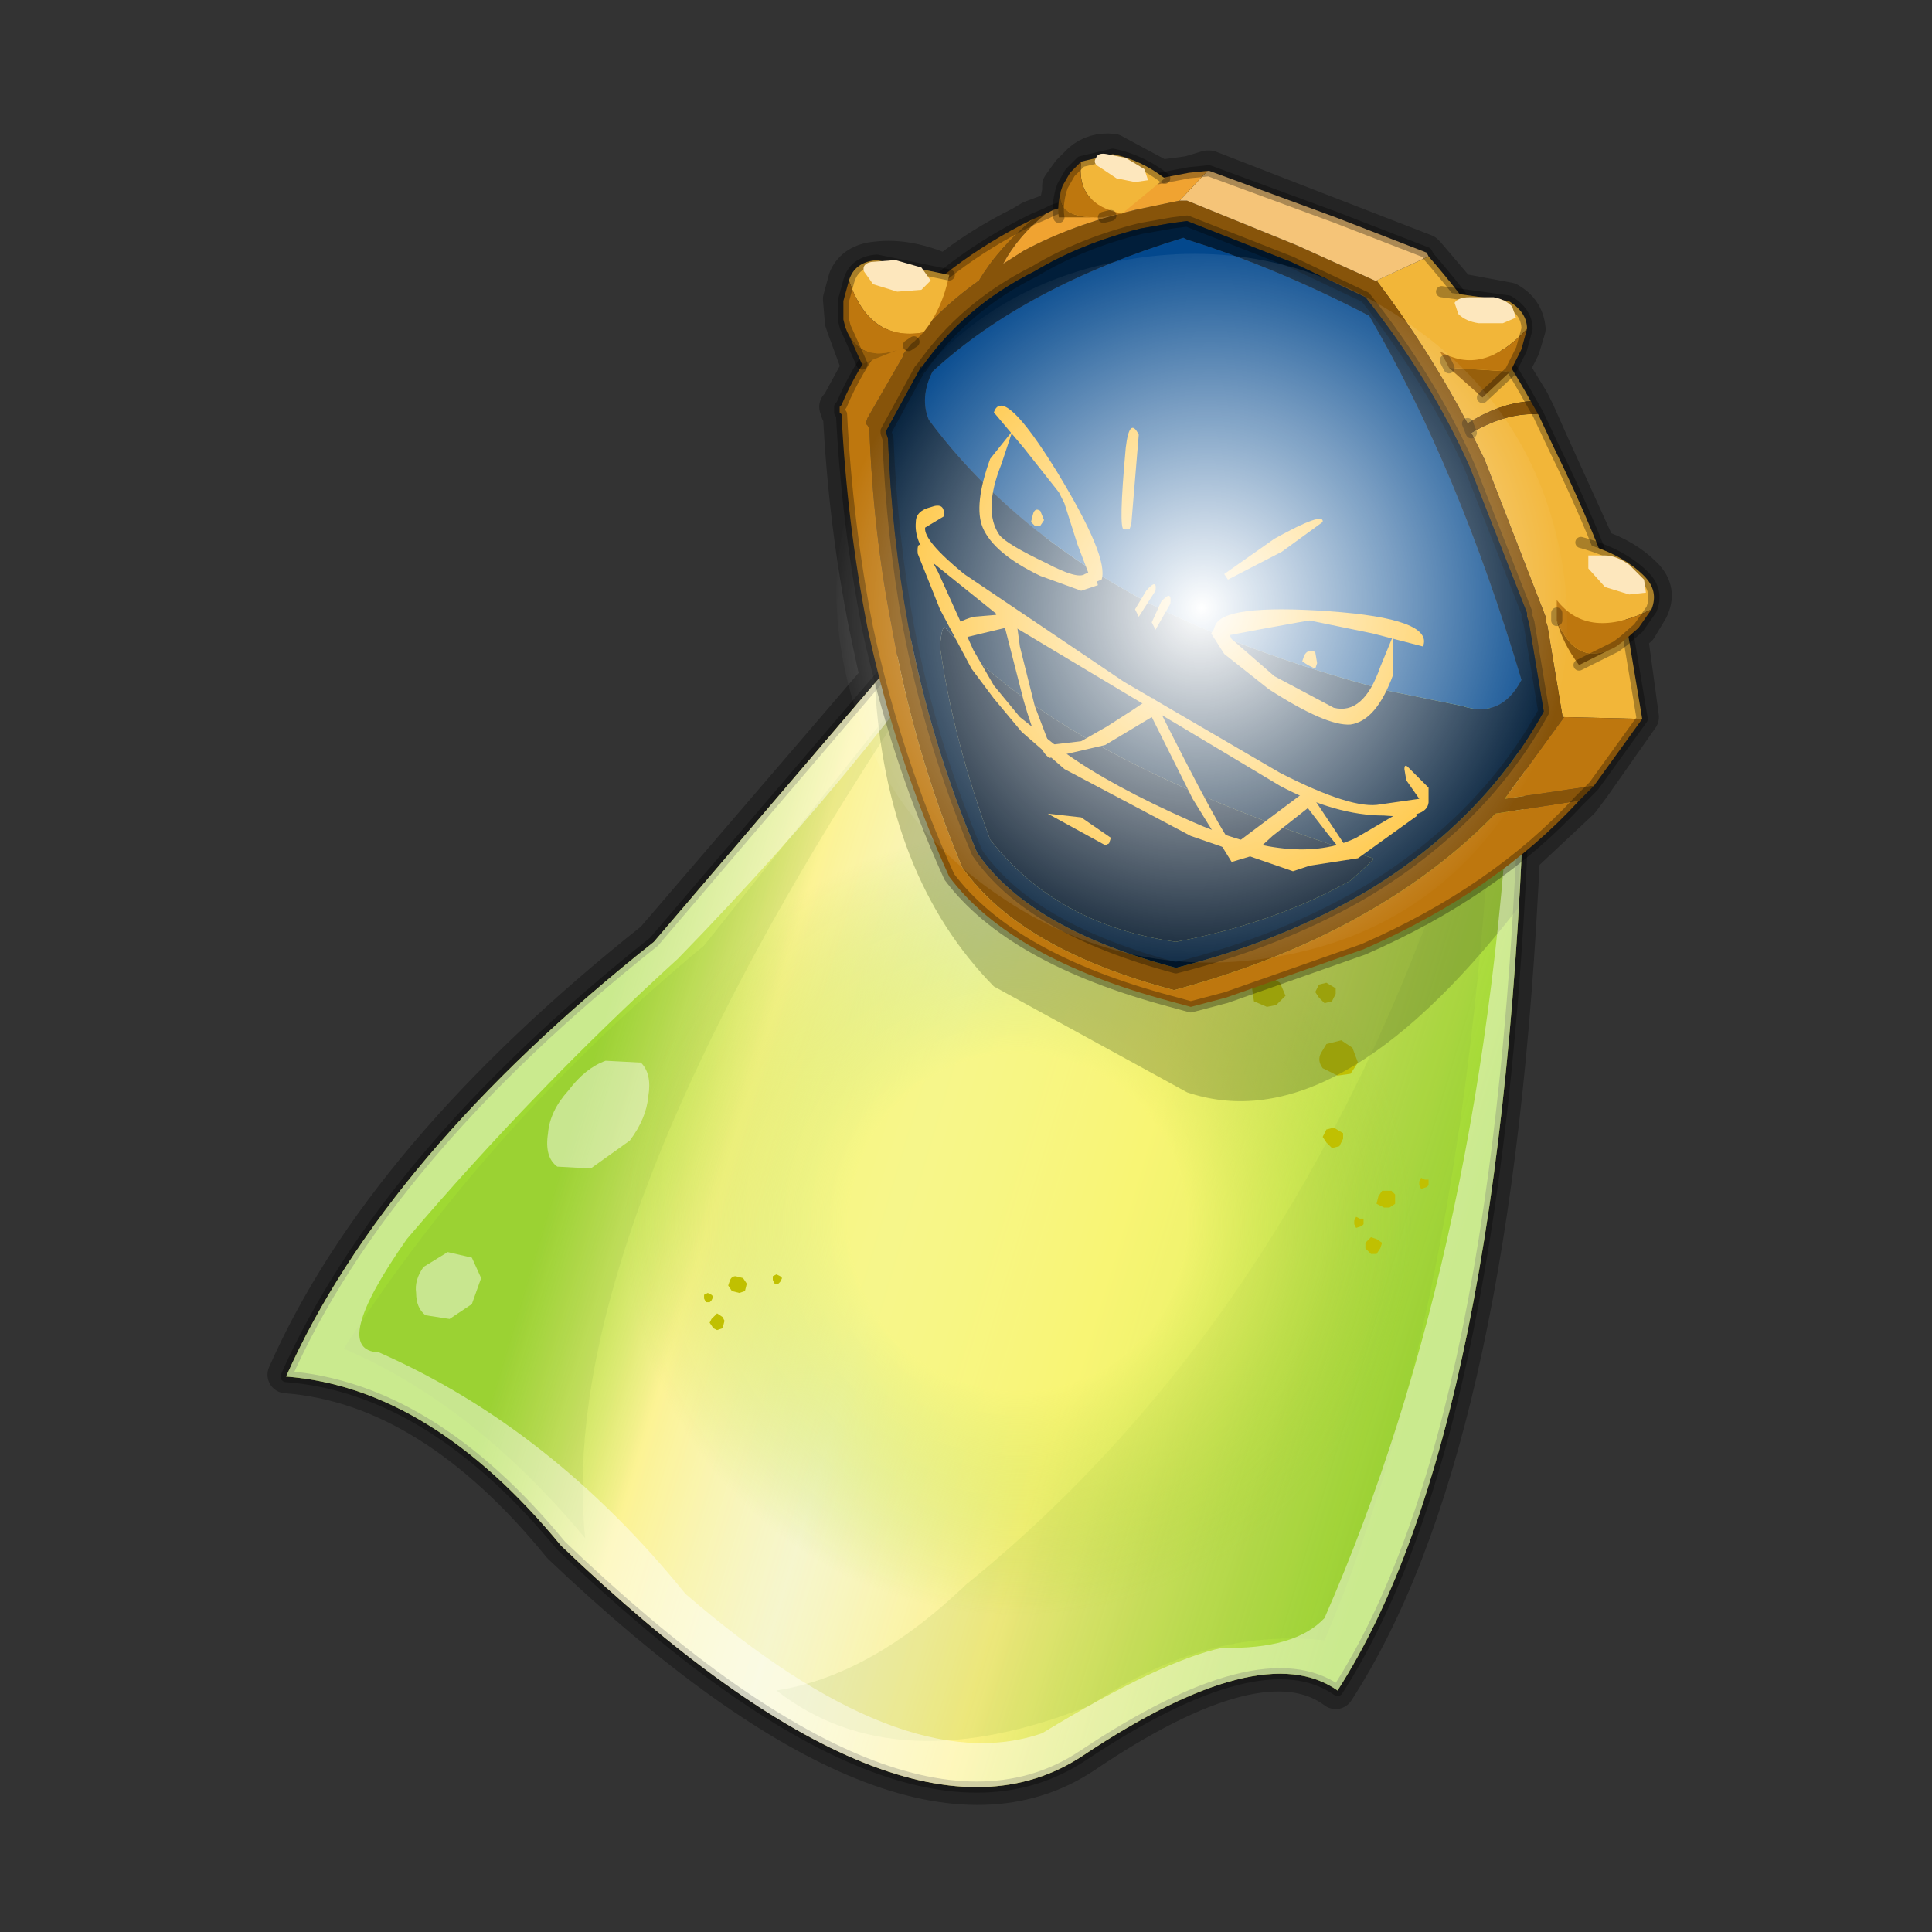 <?xml version="1.0" encoding="UTF-8" standalone="no"?>
<svg xmlns:xlink="http://www.w3.org/1999/xlink" height="520.0px" width="520.0px" xmlns="http://www.w3.org/2000/svg">
  <rect width="100%" height="100%" fill="#333333" stroke="none"/>
  <g transform="matrix(10.0, 0.0, 0.0, 10.0, 0.0, 0.0)">
    <use height="52.0" transform="matrix(1.0, 0.0, 0.0, 1.0, 0.0, 0.0)" width="52.0" xlink:href="#shape0"/>
    <use height="136.85" transform="matrix(0.132, 0.02, -0.024, 0.137, 24.205, 5.515)" width="148.25" xlink:href="#sprite0"/>
  </g>
  <defs>
    <g id="shape0" transform="matrix(1.0, 0.0, 0.0, 1.0, 0.0, 0.0)">
      <path d="M52.0 0.0 L52.0 52.0 0.0 52.0 0.0 0.0 52.0 0.0" fill="#795fa9" fill-opacity="0.0" fill-rule="evenodd" stroke="none"/>
      <path d="M38.35 6.8 L38.4 6.85 39.25 7.85 40.6 8.1 Q41.05 8.35 41.1 8.85 L40.95 9.35 40.7 9.85 40.65 9.9 41.2 10.8 41.35 11.1 41.75 12.0 43.0 14.75 Q43.75 15.0 44.25 15.5 44.65 15.9 44.4 16.4 L44.1 16.9 43.85 17.1 44.15 19.3 42.85 21.15 42.55 21.55 40.95 23.05 40.9 23.95 Q40.1 39.1 35.95 45.5 33.95 44.0 29.15 47.25 24.35 50.4 15.1 41.6 11.6 37.3 7.7 37.0 10.3 31.1 17.6 25.3 L23.65 18.25 23.35 16.85 Q22.8 14.1 22.65 11.15 L22.6 11.1 22.55 10.95 22.6 10.9 23.2 9.8 23.1 9.75 22.75 8.8 22.7 8.65 22.65 8.05 22.8 7.5 Q23.0 7.05 23.6 7.0 24.45 6.9 25.45 7.35 26.3 6.65 27.5 6.05 L27.75 5.9 28.15 5.75 28.35 5.65 28.45 5.65 28.55 5.15 28.55 5.0 28.8 4.65 29.1 4.35 Q29.45 4.05 29.95 4.1 L31.25 4.8 32.0 4.7 32.5 4.55 32.55 4.55 35.9 5.85 38.35 6.8 Z" fill="none" stroke="#000000" stroke-linecap="round" stroke-linejoin="round" stroke-opacity="0.302" stroke-width="1.0"/>
      <path d="M36.0 45.5 Q33.95 44.05 29.15 47.25 24.35 50.45 15.1 41.6 11.6 37.35 7.7 37.05 10.35 31.1 17.6 25.35 L26.1 15.4 Q35.2 10.15 41.05 20.6 40.5 38.5 36.0 45.5" fill="#e0df4f" fill-rule="evenodd" stroke="none"/>
      <path d="M36.0 45.5 Q33.95 44.05 29.15 47.25 24.35 50.45 15.1 41.6 11.6 37.35 7.7 37.05 10.35 31.1 17.6 25.35 L26.1 15.4 Q35.2 10.15 41.05 20.6 40.5 38.5 36.0 45.5" fill="url(#gradient0)" fill-rule="evenodd" stroke="none"/>
      <path d="M36.0 45.5 Q40.5 38.5 41.05 20.6 35.2 10.15 26.1 15.4 L17.6 25.35 Q10.35 31.1 7.7 37.05 11.6 37.35 15.1 41.6 24.35 50.45 29.15 47.25 33.95 44.05 36.0 45.5 Z" fill="none" stroke="#000000" stroke-linecap="round" stroke-linejoin="round" stroke-opacity="0.302" stroke-width="0.3"/>
      <path d="M40.2 19.25 L40.25 19.3 Q39.65 34.75 35.65 44.15 32.45 43.8 29.35 45.9 24.1 48.0 20.9 45.5 23.45 45.1 26.0 42.65 36.05 34.5 40.2 19.25 M18.95 25.45 L25.95 16.65 Q14.85 32.6 15.75 41.4 12.75 37.8 9.25 36.3 13.15 30.25 18.95 25.45" fill="#83ac42" fill-opacity="0.133" fill-rule="evenodd" stroke="none"/>
      <path d="M25.6 44.55 Q20.8 43.8 17.95 39.85 15.05 35.9 15.75 31.1 16.5 26.3 20.5 23.4 24.4 20.55 29.2 21.3 34.05 22.05 36.95 25.95 39.8 29.9 39.05 34.7 38.35 39.5 34.4 42.4 30.45 45.3 25.6 44.55" fill="url(#gradient1)" fill-rule="evenodd" stroke="none"/>
      <path d="M19.7 34.75 L19.6 34.6 19.65 34.45 Q19.7 34.35 19.8 34.35 L20.0 34.4 20.1 34.55 20.05 34.75 19.9 34.8 19.7 34.75" fill="#c0c001" fill-rule="evenodd" stroke="none"/>
      <path d="M19.2 35.75 L19.1 35.6 19.15 35.5 19.3 35.35 19.45 35.45 19.5 35.55 19.45 35.75 19.3 35.8 19.2 35.75" fill="#c0c001" fill-rule="evenodd" stroke="none"/>
      <path d="M19.0 35.05 L18.95 34.95 18.95 34.85 19.05 34.8 19.15 34.85 19.2 34.9 19.15 35.0 19.1 35.05 19.0 35.05" fill="#c0c001" fill-rule="evenodd" stroke="none"/>
      <path d="M20.85 34.55 L20.8 34.45 20.8 34.35 20.9 34.3 21.0 34.35 21.05 34.4 21.0 34.5 20.95 34.55 20.85 34.55" fill="#c0c001" fill-rule="evenodd" stroke="none"/>
      <path d="M35.7 28.1 L36.1 28.0 36.4 28.2 36.55 28.6 36.35 28.9 36.0 28.95 35.6 28.75 Q35.45 28.55 35.55 28.35 L35.7 28.1" fill="#c0c001" fill-rule="evenodd" stroke="none"/>
      <path d="M33.8 26.35 L34.2 26.3 34.45 26.45 34.6 26.8 34.35 27.05 34.1 27.1 33.75 26.95 33.7 26.6 33.8 26.35" fill="#c0c001" fill-rule="evenodd" stroke="none"/>
      <path d="M35.5 26.5 L35.7 26.45 35.95 26.6 35.95 26.75 35.85 26.95 35.65 27.0 35.5 26.85 35.4 26.7 35.5 26.5" fill="#c0c001" fill-rule="evenodd" stroke="none"/>
      <path d="M35.7 30.4 L35.9 30.35 36.15 30.5 36.15 30.65 36.05 30.85 35.85 30.9 35.7 30.75 35.6 30.6 35.7 30.4" fill="#c0c001" fill-rule="evenodd" stroke="none"/>
      <path d="M37.25 32.5 L37.05 32.4 37.1 32.2 37.2 32.05 37.45 32.05 37.55 32.15 37.55 32.4 37.4 32.5 37.25 32.5" fill="#c0c001" fill-rule="evenodd" stroke="none"/>
      <path d="M36.9 33.75 L36.75 33.6 36.75 33.45 36.9 33.3 37.05 33.35 37.2 33.45 37.15 33.6 37.05 33.75 36.9 33.75" fill="#c0c001" fill-rule="evenodd" stroke="none"/>
      <path d="M36.5 33.05 L36.45 32.95 36.45 32.85 36.5 32.75 36.6 32.8 36.7 32.8 36.7 32.95 36.65 33.0 36.5 33.05" fill="#c0c001" fill-rule="evenodd" stroke="none"/>
      <path d="M38.25 32.0 L38.2 31.9 38.2 31.8 38.25 31.7 38.35 31.75 38.45 31.75 38.45 31.9 38.4 31.95 38.25 32.0" fill="#c0c001" fill-rule="evenodd" stroke="none"/>
      <path d="M41.05 20.6 L40.85 24.45 Q35.95 30.75 31.95 29.4 L26.75 26.55 Q23.85 23.6 23.55 18.45 L26.1 15.4 Q35.2 10.15 41.05 20.6" fill="#465c23" fill-opacity="0.302" fill-rule="evenodd" stroke="none"/>
      <path d="M40.7 19.9 L41.05 20.6 Q40.5 38.5 36.0 45.5 33.95 44.05 29.15 47.25 24.35 50.45 15.1 41.6 11.6 37.35 7.7 37.05 10.35 31.1 17.6 25.35 L26.1 15.4 27.05 14.9 Q23.9 20.0 18.25 25.8 14.4 29.3 10.95 33.35 8.85 36.35 10.2 36.4 14.85 38.45 18.45 42.9 24.3 47.95 28.05 46.65 31.25 44.7 32.9 44.35 34.85 44.4 35.65 43.55 40.05 33.5 40.7 19.9" fill="#ffffff" fill-opacity="0.451" fill-rule="evenodd" stroke="none"/>
      <path d="M16.95 30.7 L15.9 31.45 15.0 31.4 Q14.65 31.15 14.75 30.5 14.8 29.9 15.3 29.35 15.75 28.75 16.3 28.55 L17.25 28.6 Q17.55 28.9 17.45 29.5 17.4 30.1 16.95 30.7" fill="#ffffff" fill-opacity="0.451" fill-rule="evenodd" stroke="none"/>
      <path d="M12.7 35.1 L12.1 35.5 11.45 35.4 Q11.2 35.2 11.2 34.8 11.15 34.45 11.4 34.1 L12.05 33.7 12.7 33.85 12.95 34.4 12.7 35.1" fill="#ffffff" fill-opacity="0.451" fill-rule="evenodd" stroke="none"/>
      <path d="M38.45 6.9 Q40.1 8.8 41.2 10.8 40.35 10.85 39.5 11.4 38.45 9.4 37.05 7.55 L38.45 6.9 M41.4 11.15 L41.8 12.0 Q43.0 14.45 43.65 16.45 L43.65 16.5 43.75 16.65 44.2 19.35 42.05 19.3 42.05 19.25 41.65 16.85 41.6 16.7 41.6 16.6 39.95 12.35 39.6 11.65 Q40.55 11.1 41.4 11.15 M23.7 9.1 L23.75 8.95 23.75 9.05 23.7 9.1" fill="#f2b639" fill-rule="evenodd" stroke="none"/>
      <path d="M27.8 5.9 L28.15 5.75 Q27.4 6.35 27.0 7.1 L27.55 6.75 Q28.85 6.05 30.55 5.65 L31.5 5.45 31.75 5.4 31.95 5.4 34.9 6.6 37.0 7.55 37.05 7.55 Q38.45 9.4 39.5 11.4 40.35 10.85 41.2 10.8 L41.4 11.15 Q40.55 11.1 39.6 11.65 L39.95 12.35 41.6 16.6 41.6 16.7 41.65 16.85 42.05 19.25 42.05 19.3 42.1 19.3 40.5 21.5 42.9 21.15 42.5 21.55 40.25 21.9 Q38.8 23.4 36.8 24.55 34.55 25.85 31.6 26.65 27.45 25.55 25.9 23.35 24.6 20.25 24.0 16.85 23.5 14.3 23.4 11.55 L23.35 11.45 23.3 11.4 23.35 11.25 24.3 9.6 24.3 9.45 24.3 9.55 Q25.15 8.4 26.35 7.55 26.85 6.7 27.8 5.9 M41.1 16.5 L39.55 12.55 Q38.5 10.2 36.75 8.0 L34.75 7.05 31.95 5.95 31.55 6.0 30.7 6.15 Q29.1 6.55 27.85 7.3 25.95 8.25 24.8 9.9 L24.8 9.85 24.75 9.95 23.85 11.6 23.85 11.65 23.9 11.8 Q24.0 14.4 24.45 16.85 25.05 20.0 26.3 22.95 27.7 25.0 31.65 26.05 34.6 25.3 36.85 23.95 39.95 22.05 41.55 19.15 L41.15 16.75 41.1 16.6 41.1 16.5 M39.5 11.4 L39.6 11.65 39.5 11.4" fill="#87540a" fill-rule="evenodd" stroke="none"/>
      <path d="M24.75 9.95 L24.8 9.85 24.8 9.9 24.75 9.95" fill="#301e03" fill-rule="evenodd" stroke="none"/>
      <path d="M44.2 19.35 L42.9 21.15 40.5 21.5 42.1 19.3 42.05 19.3 44.2 19.35 M42.5 21.55 Q40.25 24.0 36.7 25.55 L33.0 26.85 32.05 27.1 31.5 26.95 Q27.2 25.8 25.55 23.6 24.1 20.4 23.35 16.9 22.8 14.1 22.65 11.15 L22.6 11.1 22.6 10.95 22.65 10.9 Q23.05 9.95 23.7 9.1 L23.75 9.05 Q25.2 7.25 27.5 6.05 L27.8 5.9 Q26.85 6.7 26.35 7.55 25.15 8.4 24.3 9.55 L24.3 9.45 24.3 9.6 23.35 11.25 23.3 11.4 23.35 11.45 23.4 11.55 Q23.5 14.3 24.0 16.85 24.6 20.25 25.9 23.35 27.45 25.55 31.6 26.65 34.55 25.85 36.8 24.55 38.8 23.4 40.25 21.9 L42.5 21.55" fill="#be770e" fill-rule="evenodd" stroke="none"/>
      <path d="M32.5 4.6 L32.55 4.6 35.95 5.85 38.4 6.8 38.45 6.9 37.05 7.55 37.0 7.55 34.9 6.6 31.95 5.4 31.75 5.4 32.5 4.6" fill="#f5c478" fill-rule="evenodd" stroke="none"/>
      <path d="M28.15 5.75 L28.35 5.65 30.95 4.85 32.0 4.65 32.5 4.6 31.75 5.4 31.5 5.45 30.55 5.65 Q28.85 6.05 27.55 6.75 L27.0 7.1 Q27.4 6.35 28.15 5.75" fill="#f0a331" fill-rule="evenodd" stroke="none"/>
      <path d="M24.8 9.9 Q25.95 8.25 27.85 7.3 29.1 6.55 30.7 6.15 L31.55 6.0 31.95 5.95 34.75 7.05 36.75 8.0 Q38.5 10.2 39.55 12.55 L41.1 16.5 41.1 16.6 41.15 16.75 41.55 19.15 Q39.95 22.05 36.85 23.95 34.6 25.3 31.65 26.05 27.7 25.0 26.3 22.95 25.05 20.0 24.45 16.85 24.0 14.4 23.9 11.8 L23.85 11.65 23.85 11.6 24.75 9.95 24.8 9.9 M31.95 6.45 L31.85 6.4 Q27.6 7.7 25.1 10.0 24.75 10.7 25.0 11.3 27.3 14.4 31.25 16.4 33.95 17.7 37.4 18.6 L39.35 19.0 Q40.4 19.35 40.95 18.3 39.25 12.6 36.85 8.5 34.35 7.2 31.95 6.45 M36.95 23.1 Q28.55 20.45 25.45 16.9 25.35 16.8 25.3 17.4 25.65 19.9 26.65 22.6 28.45 24.9 31.65 25.35 34.3 24.85 36.35 23.7 L36.95 23.15 36.95 23.1" fill="#011e3a" fill-rule="evenodd" stroke="none"/>
      <path d="M31.95 6.45 Q34.35 7.2 36.85 8.5 39.25 12.6 40.95 18.3 40.4 19.35 39.35 19.0 L37.4 18.6 Q33.95 17.7 31.25 16.4 27.3 14.4 25.0 11.3 24.75 10.7 25.1 10.0 27.6 7.7 31.85 6.4 L31.95 6.45" fill="#03488d" fill-rule="evenodd" stroke="none"/>
      <path d="M36.95 23.1 L36.95 23.15 36.35 23.7 Q34.3 24.85 31.65 25.35 28.45 24.9 26.65 22.6 25.65 19.9 25.3 17.4 25.35 16.8 25.45 16.9 28.55 20.45 36.95 23.1" fill="#011529" fill-rule="evenodd" stroke="none"/>
      <path d="M27.8 5.9 L28.15 5.75 28.35 5.65 30.95 4.85 32.0 4.65 32.5 4.6 32.55 4.6 35.95 5.85 38.4 6.8 38.45 6.9 Q40.1 8.8 41.2 10.8 L41.4 11.15 41.8 12.0 Q43.0 14.45 43.65 16.45 M43.65 16.5 L43.75 16.65 44.2 19.35 42.9 21.15 42.5 21.55 Q40.25 24.0 36.7 25.55 L33.0 26.85 32.05 27.1 31.5 26.95 Q27.2 25.8 25.55 23.6 24.1 20.4 23.35 16.9 22.8 14.1 22.65 11.15 L22.6 11.1 22.6 10.95 22.65 10.9 Q23.05 9.95 23.7 9.1 L23.75 9.05 Q25.2 7.25 27.5 6.05 L27.8 5.9 M24.8 9.9 Q25.95 8.25 27.85 7.3 29.1 6.55 30.7 6.15 L31.55 6.0 31.95 5.95 34.75 7.05 36.75 8.0 Q38.5 10.2 39.55 12.55 L41.1 16.5 M41.1 16.6 L41.15 16.75 41.55 19.15 Q39.95 22.05 36.85 23.95 34.6 25.3 31.65 26.05 27.7 25.0 26.3 22.95 25.05 20.0 24.45 16.85 24.0 14.4 23.9 11.8 L23.85 11.65 23.85 11.6 24.75 9.95 M24.8 9.9 L24.75 9.95 M39.6 11.65 L39.5 11.4" fill="none" stroke="#000000" stroke-linecap="round" stroke-linejoin="round" stroke-opacity="0.302" stroke-width="0.3"/>
      <path d="M44.45 16.4 Q42.75 17.25 41.9 16.15 42.0 15.4 42.55 14.6 43.65 14.9 44.25 15.5 44.65 15.9 44.45 16.4" fill="#f2b639" fill-rule="evenodd" stroke="none"/>
      <path d="M41.9 16.7 Q42.45 18.0 43.5 17.4 L42.5 17.9 Q42.05 17.3 41.9 16.7" fill="#975f0b" fill-rule="evenodd" stroke="none"/>
      <path d="M41.9 16.7 L41.9 16.5 41.9 16.15 Q42.75 17.25 44.45 16.4 L44.1 16.9 43.7 17.25 43.5 17.4 Q42.45 18.0 41.9 16.7" fill="#be770e" fill-rule="evenodd" stroke="none"/>
      <path d="M41.9 16.5 L41.9 16.7 M43.5 17.4 L43.7 17.25 44.1 16.9 44.45 16.4 Q44.65 15.9 44.25 15.5 43.65 14.9 42.55 14.6 M42.5 17.9 L43.5 17.4" fill="none" stroke="#000000" stroke-linecap="round" stroke-linejoin="round" stroke-opacity="0.302" stroke-width="0.3"/>
      <path d="M42.75 15.3 L42.75 14.95 43.2 14.95 Q43.5 14.95 43.85 15.2 L44.25 15.6 44.3 15.95 43.85 16.0 43.2 15.8 42.75 15.3" fill="#fde7bd" fill-rule="evenodd" stroke="none"/>
      <path d="M41.1 8.85 Q39.9 10.15 38.75 9.45 38.55 8.8 38.8 7.85 L40.6 8.1 Q41.1 8.4 41.1 8.85" fill="#f2b639" fill-rule="evenodd" stroke="none"/>
      <path d="M39.0 9.9 L40.65 10.0 39.9 10.7 39.0 9.9" fill="#975f0b" fill-rule="evenodd" stroke="none"/>
      <path d="M38.9 9.7 L38.75 9.45 Q39.9 10.15 41.1 8.85 L40.95 9.4 40.75 9.8 40.65 10.0 39.0 9.9 38.9 9.7" fill="#be770e" fill-rule="evenodd" stroke="none"/>
      <path d="M38.9 9.7 L39.0 9.9 M40.65 10.0 L40.75 9.8 40.95 9.4 41.1 8.85 M38.8 7.85 L40.6 8.1 Q41.1 8.4 41.1 8.85 M39.9 10.7 L40.65 10.0" fill="none" stroke="#000000" stroke-linecap="round" stroke-linejoin="round" stroke-opacity="0.302" stroke-width="0.3"/>
      <path d="M39.25 8.45 L39.15 8.15 Q39.25 8.0 39.55 8.0 L40.2 8.0 Q40.5 8.05 40.7 8.25 L40.8 8.55 40.45 8.7 39.8 8.7 Q39.45 8.65 39.25 8.45" fill="#fde7bd" fill-rule="evenodd" stroke="none"/>
      <path d="M29.1 4.35 L29.95 4.15 Q30.7 4.3 31.35 4.8 L30.2 5.75 Q28.95 5.5 29.1 4.35" fill="#f2b639" fill-rule="evenodd" stroke="none"/>
      <path d="M28.5 5.85 Q28.45 5.55 28.55 5.15 28.4 5.9 29.7 5.85 L28.5 5.85" fill="#975f0b" fill-rule="evenodd" stroke="none"/>
      <path d="M28.55 5.15 L28.6 5.0 28.8 4.65 29.1 4.35 Q28.95 5.5 30.2 5.75 L29.9 5.8 29.7 5.85 Q28.4 5.9 28.55 5.15" fill="#be770e" fill-rule="evenodd" stroke="none"/>
      <path d="M28.5 5.85 Q28.45 5.55 28.55 5.15 L28.6 5.0 28.8 4.65 29.1 4.35 29.95 4.15 Q30.7 4.3 31.35 4.8 M29.9 5.8 L29.7 5.85" fill="none" stroke="#000000" stroke-linecap="round" stroke-linejoin="round" stroke-opacity="0.302" stroke-width="0.3"/>
      <path d="M30.55 4.9 L30.05 4.8 29.6 4.5 Q29.4 4.4 29.5 4.25 29.55 4.1 29.8 4.15 L30.3 4.25 30.8 4.55 30.9 4.85 30.55 4.9" fill="#fde7bd" fill-rule="evenodd" stroke="none"/>
      <path d="M22.85 7.55 Q23.0 7.05 23.6 7.0 L25.55 7.4 Q25.35 8.35 24.85 8.95 23.4 9.2 22.85 7.55" fill="#f2b639" fill-rule="evenodd" stroke="none"/>
      <path d="M24.45 9.3 L23.2 9.8 22.75 8.8 Q23.15 9.9 24.45 9.3" fill="#975f0b" fill-rule="evenodd" stroke="none"/>
      <path d="M24.85 8.95 L24.6 9.2 24.45 9.3 Q23.15 9.9 22.75 8.8 L22.7 8.6 22.7 8.1 22.85 7.55 Q23.4 9.2 24.85 8.95" fill="#be770e" fill-rule="evenodd" stroke="none"/>
      <path d="M24.6 9.2 L24.45 9.3 M23.2 9.8 L22.75 8.8 22.7 8.6 22.7 8.1 22.85 7.55 Q23.0 7.05 23.6 7.0 L25.55 7.4" fill="none" stroke="#000000" stroke-linecap="round" stroke-linejoin="round" stroke-opacity="0.302" stroke-width="0.3"/>
      <path d="M24.8 7.8 L24.15 7.85 23.5 7.65 23.25 7.3 Q23.2 7.1 23.45 7.05 L24.1 7.0 24.8 7.2 25.05 7.55 24.8 7.8" fill="#fde7bd" fill-rule="evenodd" stroke="none"/>
      <path d="M35.25 16.7 L36.95 17.05 38.3 17.4 Q38.6 16.65 35.75 16.45 32.9 16.25 32.7 16.85 32.6 17.05 32.8 17.15 L33.85 16.95 34.95 16.75 35.25 16.7" fill="#ffbf2b" fill-rule="evenodd" stroke="none"/>
      <path d="M32.95 17.6 L34.15 18.55 Q35.7 19.55 36.35 19.5 37.05 19.4 37.5 18.15 L37.5 17.1 37.15 17.95 Q36.7 19.25 35.9 19.05 L34.3 18.2 33.15 17.2 33.0 16.9 Q32.75 16.75 32.6 17.05 L32.95 17.6" fill="#ffbf2b" fill-rule="evenodd" stroke="none"/>
      <path d="M35.05 17.8 L35.2 17.9 35.4 18.0 35.45 17.85 35.4 17.55 Q35.2 17.45 35.1 17.65 L35.05 17.8" fill="#ffbf2b" fill-rule="evenodd" stroke="none"/>
      <path d="M28.5 13.25 L27.55 12.05 26.75 11.1 Q27.0 10.35 28.45 12.7 29.85 15.0 29.65 15.6 L29.4 15.7 29.0 14.65 28.65 13.55 28.5 13.25" fill="#ffbf2b" fill-rule="evenodd" stroke="none"/>
      <path d="M29.55 15.75 L29.1 15.9 28.0 15.5 Q26.75 14.9 26.45 14.2 26.2 13.6 26.65 12.35 L27.25 11.6 26.95 12.5 Q26.45 13.75 26.9 14.4 27.1 14.65 28.15 15.15 29.0 15.6 29.2 15.45 L29.45 15.35 29.55 15.75" fill="#ffbf2b" fill-rule="evenodd" stroke="none"/>
      <path d="M28.0 14.15 L27.85 14.15 27.75 14.05 27.8 13.85 Q27.85 13.65 28.0 13.75 L28.1 14.0 28.0 14.15" fill="#ffbf2b" fill-rule="evenodd" stroke="none"/>
      <path d="M38.2 21.5 L37.85 21.0 37.8 20.7 Q37.8 20.55 37.9 20.65 L38.45 21.2 38.45 21.6 Q38.4 22.05 37.25 21.95 35.95 21.95 34.45 21.15 L27.1 16.75 25.05 15.1 Q24.6 14.55 24.65 14.05 24.65 13.75 25.05 13.65 25.45 13.5 25.4 13.9 L25.15 14.05 24.9 14.2 Q24.85 14.55 25.95 15.45 L28.25 17.0 30.25 18.35 34.45 20.8 Q36.4 21.8 37.15 21.65 L38.2 21.5" fill="#ffbf2b" fill-rule="evenodd" stroke="none"/>
      <path d="M38.15 21.95 L36.55 23.1 35.25 23.3 34.8 23.45 32.05 22.5 28.65 20.7 27.5 19.7 26.75 18.8 26.15 18.0 25.3 16.4 24.7 14.9 Q24.65 14.25 25.25 15.4 L26.2 17.5 26.75 18.45 27.45 19.3 28.65 20.25 Q29.9 21.15 32.05 22.1 34.85 23.35 36.5 22.55 L37.95 21.7 38.15 21.95" fill="#ffbf2b" fill-rule="evenodd" stroke="none"/>
      <path d="M36.3 23.15 L35.7 22.4 35.2 21.75 34.25 22.5 33.65 23.05 33.15 23.2 32.1 21.5 31.0 19.3 29.75 20.05 28.25 20.4 Q27.95 20.25 27.55 18.85 L27.05 16.9 25.8 17.2 25.7 17.05 25.7 16.9 Q25.7 16.75 26.2 16.6 L26.8 16.55 Q27.15 16.25 27.35 16.65 L27.45 17.4 27.85 19.0 28.25 20.05 29.1 19.95 29.8 19.55 30.5 19.1 Q31.0 18.75 31.05 18.8 32.95 22.6 33.2 22.75 L34.2 22.0 35.2 21.25 36.4 23.05 36.3 23.15" fill="#ffbf2b" fill-rule="evenodd" stroke="none"/>
      <path d="M33.05 15.6 L34.5 14.85 35.6 14.05 Q35.65 13.75 34.3 14.5 L32.95 15.45 33.05 15.6" fill="#ffbf2b" fill-rule="evenodd" stroke="none"/>
      <path d="M30.25 14.25 L30.4 14.25 30.45 14.1 30.65 11.7 Q30.4 11.2 30.3 12.05 30.1 14.25 30.25 14.25" fill="#ffbf2b" fill-rule="evenodd" stroke="none"/>
      <path d="M29.85 22.7 L29.9 22.55 29.1 22.0 28.2 21.9 29.75 22.75 29.85 22.7" fill="#ffbf2b" fill-rule="evenodd" stroke="none"/>
      <path d="M31.1 16.95 L31.5 16.25 Q31.55 15.85 31.25 16.2 L31.0 16.75 31.1 16.95" fill="#ffbf2b" fill-rule="evenodd" stroke="none"/>
      <path d="M30.65 16.6 L31.1 15.9 Q31.15 15.55 30.85 15.9 L30.55 16.4 30.65 16.6" fill="#ffbf2b" fill-rule="evenodd" stroke="none"/>
    </g>
    <linearGradient gradientTransform="matrix(0.015, 0.005, -0.006, 0.02, 27.3, 32.95)" gradientUnits="userSpaceOnUse" id="gradient0" spreadMethod="pad" x1="-819.2" x2="819.2">
      <stop offset="0.031" stop-color="#86d627" stop-opacity="0.718"/>
      <stop offset="0.196" stop-color="#fff59c" stop-opacity="0.898"/>
      <stop offset="0.38" stop-color="#ffffff" stop-opacity="0.714"/>
      <stop offset="0.6" stop-color="#fff288" stop-opacity="0.933"/>
      <stop offset="0.949" stop-color="#86d627" stop-opacity="0.718"/>
    </linearGradient>
    <radialGradient cx="0" cy="0" gradientTransform="matrix(0.014, 0.002, -0.002, 0.014, 27.4, 32.9)" gradientUnits="userSpaceOnUse" id="gradient1" r="819.2" spreadMethod="pad">
      <stop offset="0.392" stop-color="#f7f76d" stop-opacity="0.702"/>
      <stop offset="0.914" stop-color="#a0d71f" stop-opacity="0.0"/>
    </radialGradient>
    <g id="sprite0" transform="matrix(1.0, 0.0, 0.0, 1.0, 73.5, 65.0)">
      <use height="136.85" transform="matrix(1.0, 0.0, 0.0, 1.0, -73.5, -65.0)" width="148.25" xlink:href="#shape1"/>
    </g>
    <g id="shape1" transform="matrix(1.0, 0.0, 0.0, 1.0, 73.5, 65.0)">
      <path d="M36.65 -54.65 Q60.05 -42.0 69.75 -17.95 80.55 8.9 68.0 34.1 55.45 59.35 26.8 68.2 -1.8 77.05 -29.7 64.3 -57.6 51.6 -68.45 24.75 -79.3 -2.05 -66.75 -27.25 L-66.7 -27.3 Q-54.1 -52.5 -25.5 -61.4 3.1 -70.2 31.0 -57.5 L36.65 -54.65" fill="url(#gradient2)" fill-rule="evenodd" stroke="none"/>
    </g>
    <radialGradient cx="0" cy="0" gradientTransform="matrix(0.091, 0.0, 0.0, 0.091, 0.6, 3.4)" gradientUnits="userSpaceOnUse" id="gradient2" r="819.2" spreadMethod="pad">
      <stop offset="0.0" stop-color="#ffffff"/>
      <stop offset="1.0" stop-color="#ffffff" stop-opacity="0.0"/>
    </radialGradient>
  </defs>
</svg>
